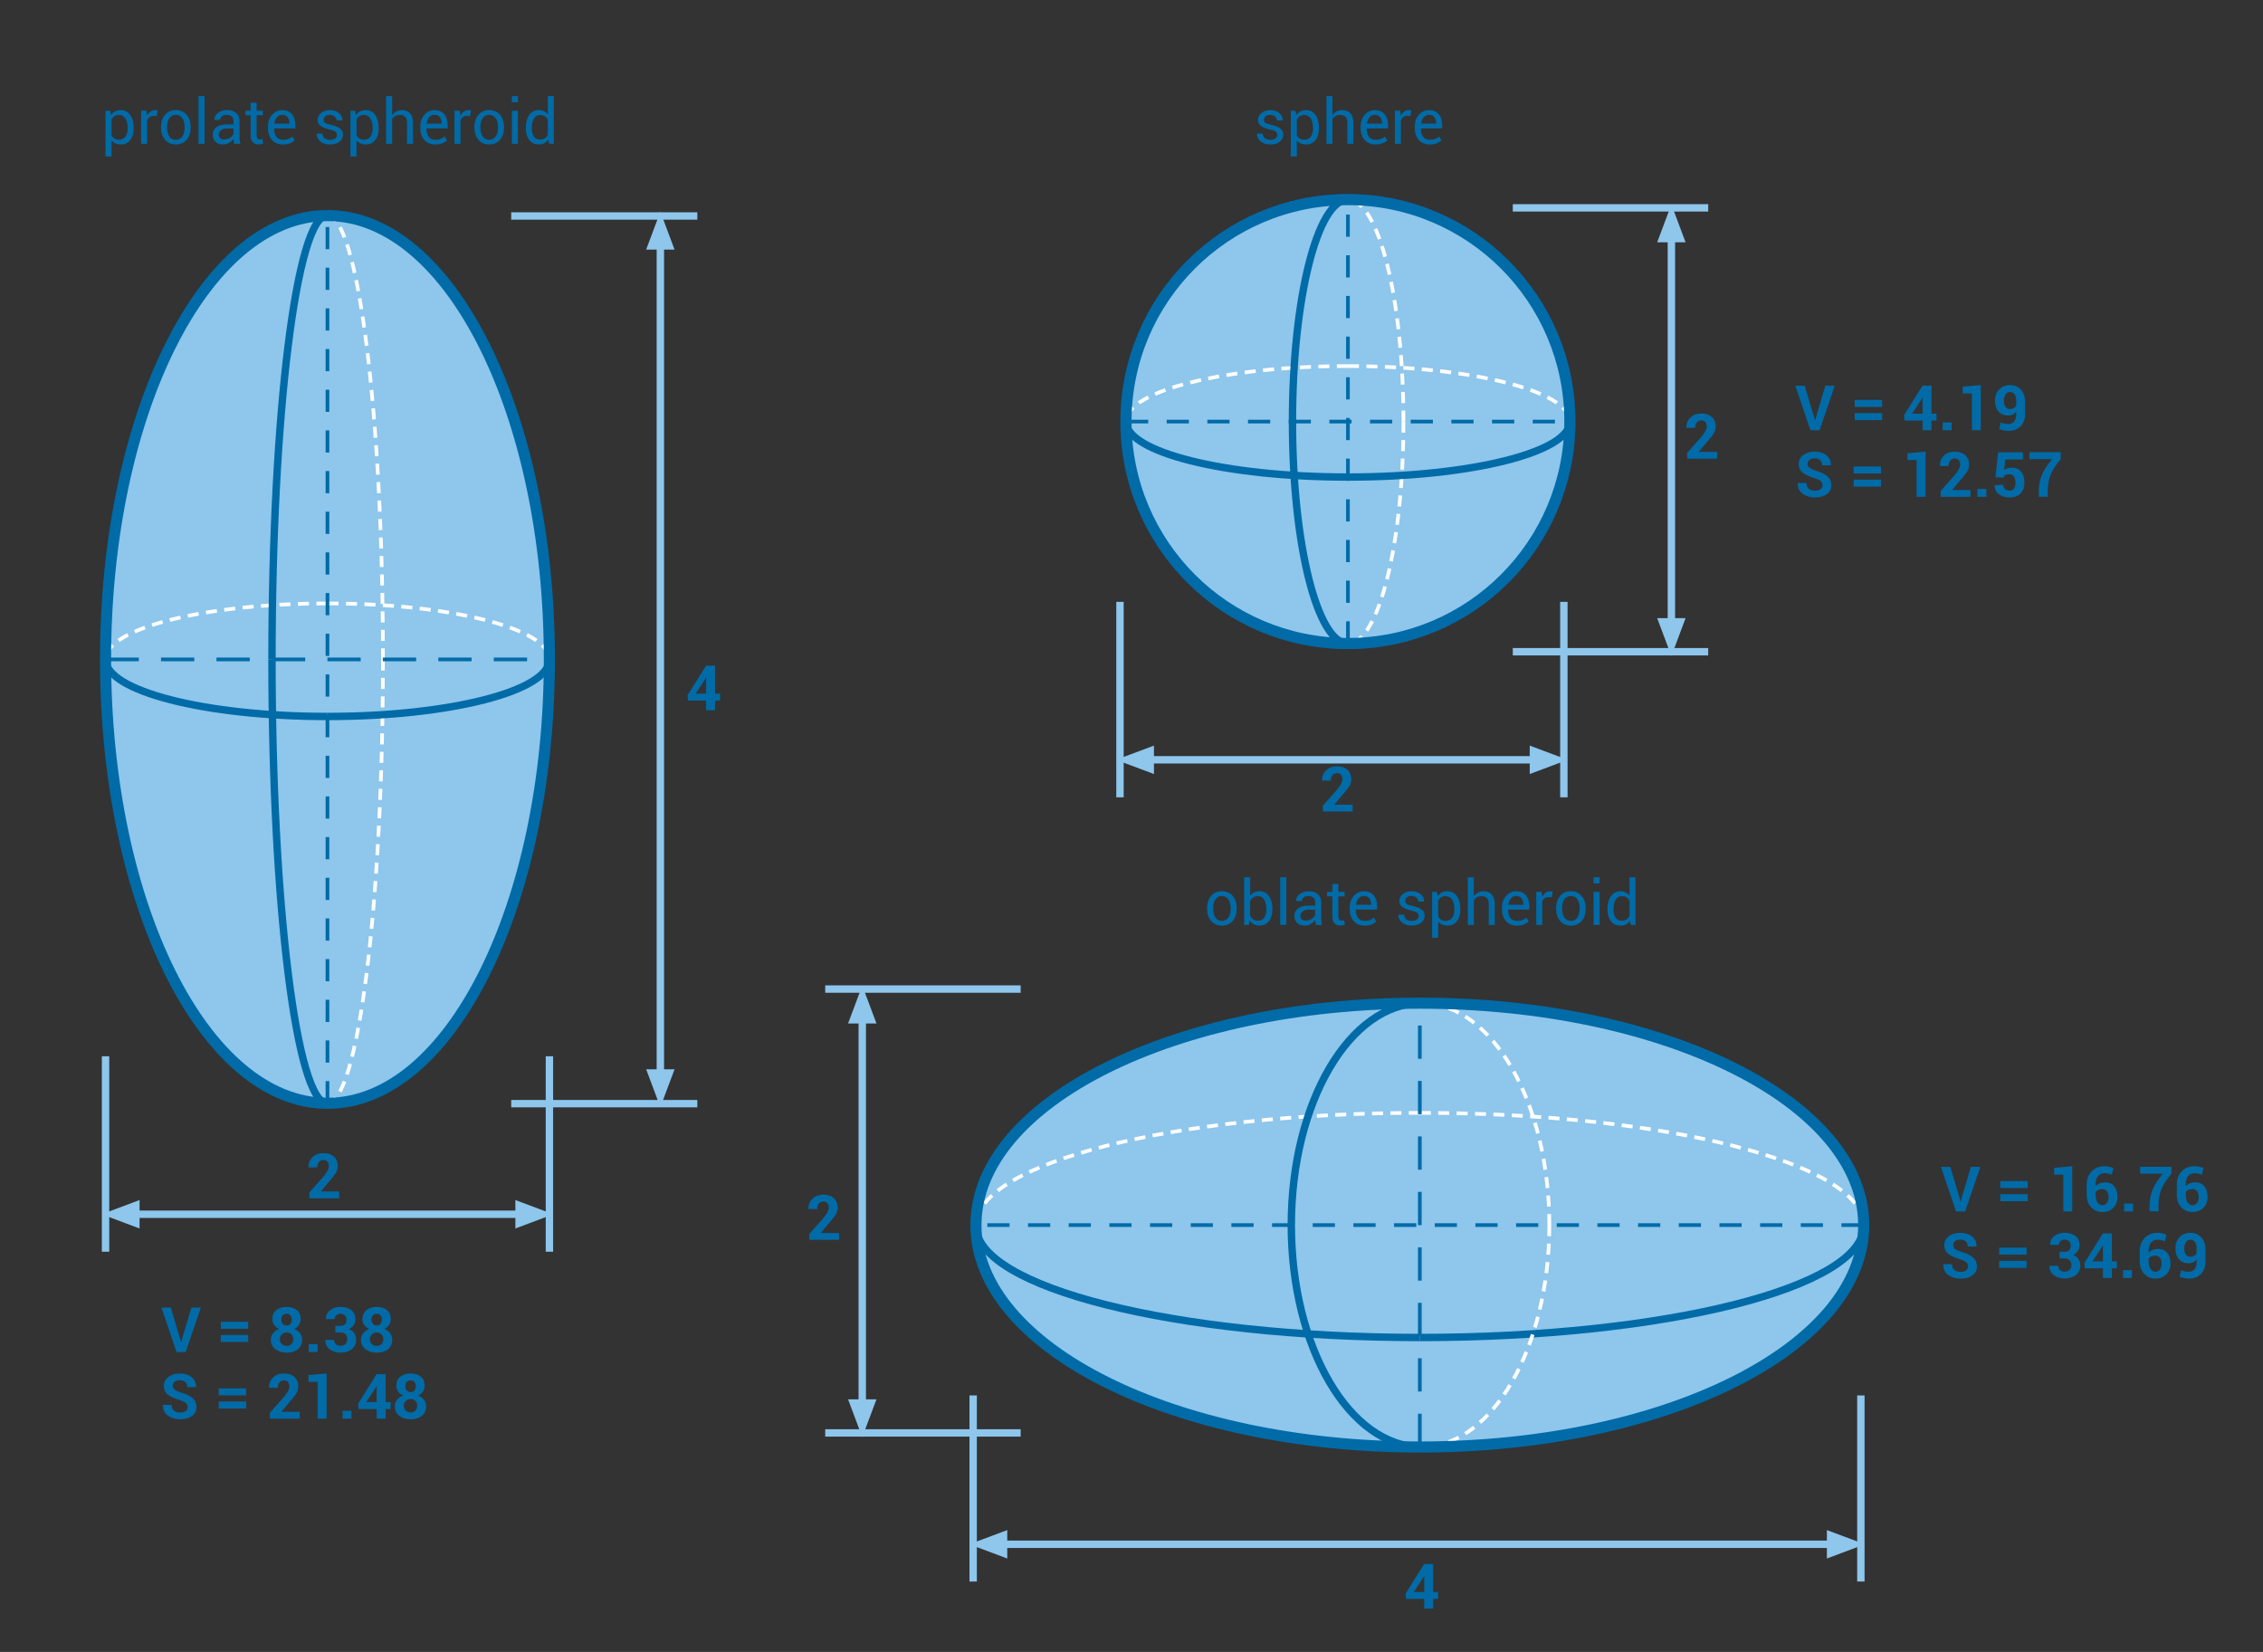 <?xml version="1.0" encoding="UTF-8"?>
<!DOCTYPE svg PUBLIC "-//W3C//DTD SVG 1.1//EN" "http://www.w3.org/Graphics/SVG/1.1/DTD/svg11.dtd">
<svg version="1.1" xmlns="http://www.w3.org/2000/svg" xmlns:xlink="http://www.w3.org/1999/xlink" x="0" y="0" width="108" height="78.836" viewBox="0, 0, 108, 78.836">
  <rect x="0" y="0" width="108" height="78.836" fill="#333333" stroke="none"/>
  <g id="Layer_1">
    <g>
      <path d="M88.941,58.468 C88.941,64.318 79.458,69.059 67.758,69.059 C56.06,69.059 46.575,64.317 46.575,58.468 C46.575,52.619 56.059,47.877 67.758,47.877 C79.458,47.877 88.941,52.618 88.941,58.468" fill="#8EC6EC"/>
      <path d="M67.76,63.831 L67.76,63.831 z M67.76,63.831 C56.061,63.831 46.577,61.442 46.577,58.495" fill-opacity="0" stroke="#006BA7" stroke-width="0.352" stroke-miterlimit="22.926"/>
      <path d="M67.76,63.831 L67.76,63.831 z M67.76,63.831 C79.459,63.831 88.944,61.442 88.944,58.495" fill-opacity="0" stroke="#006BA7" stroke-width="0.352" stroke-miterlimit="22.926"/>
      <path d="M67.76,53.11 L67.76,53.11 z M67.76,53.11 C56.061,53.11 46.577,55.521 46.577,58.495" fill-opacity="0" stroke="#FFFFFF" stroke-width="0.176" stroke-dasharray="0.526,0.352" stroke-miterlimit="22.926"/>
      <path d="M67.76,53.11 L67.76,53.11 z M67.76,53.11 C79.459,53.11 88.944,55.521 88.944,58.495" fill-opacity="0" stroke="#FFFFFF" stroke-width="0.176" stroke-dasharray="0.526,0.352" stroke-miterlimit="22.926"/>
      <path d="M67.76,69.057 L67.76,69.057 z M67.76,69.057 L67.76,47.875" fill-opacity="0" stroke="#006BA7" stroke-width="0.176" stroke-dasharray="1.588,1.059" stroke-miterlimit="22.926"/>
      <path d="M88.941,58.466 L88.941,58.466 z M88.941,58.466 L46.577,58.466" fill-opacity="0" stroke="#006BA7" stroke-width="0.176" stroke-dasharray="1.059,0.882" stroke-miterlimit="22.926"/>
      <path d="M88.809,66.595 L88.809,66.595 z M88.809,66.595 L88.809,75.477" fill-opacity="0" stroke="#8EC6EC" stroke-width="0.352" stroke-miterlimit="22.926"/>
      <path d="M46.444,66.595 L46.444,66.595 z M46.444,66.595 L46.444,75.477" fill-opacity="0" stroke="#8EC6EC" stroke-width="0.352" stroke-miterlimit="22.926"/>
      <path d="M48.71,68.385 L48.71,68.385 z M48.71,68.385 L39.383,68.385" fill-opacity="0" stroke="#8EC6EC" stroke-width="0.353" stroke-miterlimit="22.926"/>
      <path d="M48.71,47.202 L48.71,47.202 z M48.71,47.202 L39.383,47.202" fill-opacity="0" stroke="#8EC6EC" stroke-width="0.353" stroke-miterlimit="22.926"/>
      <path d="M87.363,73.699 L87.363,73.699 z M87.363,73.699 L47.894,73.699" fill-opacity="0" stroke="#8EC6EC" stroke-width="0.353" stroke-miterlimit="22.926"/>
      <path d="M87.363,74.125 L88.494,73.701 L87.363,73.278 z" fill="#737370"/>
      <path d="M87.363,74.124 L88.494,73.699 L87.363,73.276 z" fill="#8EC6EC"/>
      <path d="M87.363,74.124 L88.494,73.699 L87.363,73.276 z" fill-opacity="0" stroke="#8EC6EC" stroke-width="0.353" stroke-miterlimit="22.926"/>
      <path d="M47.894,73.278 L46.764,73.701 L47.894,74.125 z" fill="#737370"/>
      <path d="M47.894,73.276 L46.764,73.699 L47.894,74.124 z" fill="#8EC6EC"/>
      <path d="M47.894,73.276 L46.764,73.699 L47.894,74.124 z" fill-opacity="0" stroke="#8EC6EC" stroke-width="0.353" stroke-miterlimit="22.926"/>
      <path d="M41.151,66.957 L41.151,66.957 z M41.151,66.957 L41.151,48.668" fill="#8EC6EC"/>
      <path d="M41.151,66.957 L41.151,66.957 z M41.151,66.957 L41.151,48.668" fill-opacity="0" stroke="#8EC6EC" stroke-width="0.353" stroke-miterlimit="22.926"/>
      <path d="M40.727,66.958 L41.15,68.088 L41.574,66.958 z" fill="#8EC6EC"/>
      <path d="M40.728,66.957 L41.151,68.086 L41.575,66.957 z" fill="#8EC6EC"/>
      <path d="M40.728,66.957 L41.151,68.086 L41.575,66.957 z" fill-opacity="0" stroke="#8EC6EC" stroke-width="0.353" stroke-miterlimit="22.926"/>
      <path d="M41.574,48.671 L41.15,47.542 L40.727,48.671 z" fill="#737370"/>
      <path d="M41.575,48.668 L41.151,47.538 L40.728,48.668 z" fill="#8EC6EC"/>
      <path d="M41.575,48.668 L41.151,47.538 L40.728,48.668 z" fill-opacity="0" stroke="#8EC6EC" stroke-width="0.353" stroke-miterlimit="22.926"/>
      <path d="M67.471,75.976 L67.971,75.976 L67.971,75.204 L67.961,75.203 L67.917,75.298 L67.471,75.976 z M68.396,75.976 L68.634,75.976 L68.634,76.306 L68.396,76.306 L68.396,76.767 L67.97,76.767 L67.97,76.306 L67.103,76.306 L67.083,76.051 L67.965,74.642 L68.396,74.642 L68.396,75.976 L68.396,75.976 z" fill="#006BA7"/>
      <path d="M40.048,59.17 L38.622,59.17 L38.622,58.891 L39.28,58.147 C39.378,58.031 39.448,57.933 39.489,57.853 C39.531,57.773 39.552,57.699 39.552,57.632 C39.552,57.544 39.53,57.474 39.486,57.422 C39.442,57.37 39.377,57.343 39.289,57.343 C39.196,57.343 39.125,57.376 39.075,57.444 C39.024,57.511 38.999,57.596 38.999,57.7 L38.584,57.7 L38.581,57.691 C38.576,57.502 38.639,57.343 38.768,57.212 C38.897,57.081 39.071,57.016 39.289,57.016 C39.507,57.016 39.676,57.072 39.797,57.183 C39.918,57.295 39.978,57.444 39.978,57.632 C39.978,57.759 39.945,57.876 39.877,57.981 C39.81,58.086 39.692,58.231 39.527,58.418 L39.176,58.838 L39.179,58.845 L40.047,58.845 L40.048,59.17 L40.048,59.17 z" fill="#006BA7"/>
      <path d="M104.634,56.749 C104.559,56.749 104.492,56.762 104.44,56.786 C104.384,56.811 104.342,56.846 104.313,56.889 L104.313,57.003 C104.313,57.167 104.342,57.293 104.403,57.383 C104.463,57.472 104.543,57.517 104.639,57.517 C104.729,57.517 104.798,57.48 104.852,57.405 C104.905,57.331 104.93,57.238 104.93,57.124 C104.93,57.008 104.905,56.916 104.85,56.849 C104.797,56.781 104.725,56.749 104.634,56.749 M104.725,55.656 C104.809,55.656 104.884,55.663 104.954,55.678 C105.025,55.694 105.096,55.715 105.164,55.745 L105.088,56.057 C105.024,56.035 104.963,56.018 104.91,56.007 C104.857,55.996 104.797,55.99 104.726,55.99 C104.603,55.99 104.501,56.037 104.425,56.133 C104.349,56.229 104.31,56.362 104.31,56.532 L104.31,56.6 C104.368,56.544 104.435,56.502 104.513,56.471 C104.59,56.441 104.679,56.425 104.775,56.425 C104.958,56.425 105.099,56.489 105.202,56.618 C105.305,56.747 105.355,56.915 105.355,57.122 C105.355,57.335 105.289,57.509 105.157,57.642 C105.023,57.776 104.851,57.843 104.638,57.843 C104.415,57.843 104.236,57.766 104.095,57.614 C103.955,57.463 103.886,57.255 103.886,56.991 L103.886,56.546 C103.886,56.276 103.964,56.061 104.122,55.899 C104.282,55.737 104.482,55.656 104.725,55.656 z M103.632,56.015 C103.393,56.296 103.229,56.549 103.143,56.774 C103.055,57 103.012,57.258 103.012,57.549 L103.012,57.811 L102.585,57.811 L102.585,57.549 C102.585,57.253 102.639,56.983 102.748,56.739 C102.855,56.495 103.016,56.254 103.223,56.014 L102.137,56.014 L102.137,55.685 L103.632,55.685 L103.632,56.015 z M101.8,57.813 L101.374,57.813 L101.374,57.439 L101.8,57.439 L101.8,57.813 z M100.334,56.749 C100.258,56.749 100.191,56.762 100.139,56.786 C100.084,56.811 100.042,56.846 100.012,56.889 L100.012,57.003 C100.012,57.167 100.042,57.293 100.102,57.383 C100.163,57.472 100.242,57.517 100.339,57.517 C100.428,57.517 100.498,57.48 100.551,57.405 C100.604,57.331 100.63,57.238 100.63,57.124 C100.63,57.008 100.604,56.916 100.55,56.849 C100.497,56.781 100.425,56.749 100.334,56.749 z M100.425,55.656 C100.508,55.656 100.584,55.663 100.654,55.678 C100.724,55.694 100.795,55.715 100.863,55.745 L100.788,56.057 C100.723,56.035 100.663,56.018 100.609,56.007 C100.556,55.996 100.497,55.99 100.426,55.99 C100.302,55.99 100.201,56.037 100.125,56.133 C100.048,56.229 100.011,56.362 100.011,56.532 L100.011,56.6 C100.068,56.544 100.134,56.502 100.213,56.471 C100.29,56.441 100.378,56.425 100.476,56.425 C100.658,56.425 100.799,56.489 100.902,56.618 C101.005,56.747 101.054,56.915 101.054,57.122 C101.054,57.335 100.988,57.509 100.857,57.642 C100.724,57.776 100.55,57.843 100.337,57.843 C100.115,57.843 99.935,57.766 99.795,57.614 C99.655,57.463 99.585,57.255 99.585,56.991 L99.585,56.546 C99.585,56.276 99.664,56.061 99.822,55.899 C99.982,55.737 100.184,55.656 100.425,55.656 z M98.896,57.813 L98.47,57.813 L98.47,56.059 L98.032,56.059 L98.032,55.733 L98.896,55.657 L98.896,57.813 z M96.771,57.327 L95.462,57.327 L95.462,56.993 L96.771,56.993 L96.771,57.327 z M96.771,56.698 L95.462,56.698 L95.462,56.364 L96.771,56.364 L96.771,56.698 z M93.539,57.235 L93.564,57.352 L93.573,57.352 L93.597,57.24 L94.06,55.687 L94.509,55.687 L93.786,57.812 L93.35,57.812 L92.628,55.687 L93.077,55.687 L93.539,57.235 z" fill="#006BA7"/>
      <path d="M104.521,59.978 C104.589,59.978 104.652,59.964 104.704,59.936 C104.757,59.907 104.799,59.87 104.83,59.822 L104.83,59.574 C104.83,59.441 104.803,59.339 104.748,59.268 C104.693,59.198 104.621,59.163 104.529,59.163 C104.443,59.163 104.374,59.203 104.322,59.282 C104.269,59.361 104.243,59.459 104.243,59.574 C104.243,59.696 104.267,59.794 104.314,59.867 C104.361,59.941 104.432,59.978 104.521,59.978 M104.471,60.693 C104.576,60.693 104.662,60.654 104.731,60.574 C104.797,60.495 104.832,60.384 104.832,60.242 L104.832,60.105 C104.784,60.167 104.728,60.212 104.662,60.244 C104.599,60.275 104.526,60.291 104.453,60.291 C104.255,60.291 104.099,60.227 103.987,60.098 C103.875,59.969 103.819,59.795 103.819,59.574 C103.819,59.361 103.884,59.184 104.018,59.044 C104.151,58.903 104.321,58.834 104.53,58.834 C104.744,58.834 104.919,58.905 105.053,59.049 C105.187,59.193 105.255,59.393 105.255,59.648 L105.255,60.22 C105.255,60.465 105.182,60.66 105.034,60.804 C104.886,60.948 104.699,61.02 104.471,61.02 C104.397,61.02 104.321,61.011 104.242,60.996 C104.164,60.98 104.091,60.958 104.021,60.928 L104.091,60.62 C104.154,60.645 104.212,60.663 104.271,60.675 C104.331,60.687 104.396,60.693 104.471,60.693 z M102.865,59.925 C102.788,59.925 102.722,59.938 102.669,59.962 C102.615,59.987 102.573,60.022 102.543,60.065 L102.543,60.179 C102.543,60.343 102.573,60.469 102.633,60.559 C102.694,60.648 102.772,60.693 102.87,60.693 C102.959,60.693 103.029,60.656 103.082,60.582 C103.134,60.508 103.16,60.414 103.16,60.301 C103.16,60.185 103.134,60.093 103.08,60.026 C103.027,59.958 102.956,59.925 102.865,59.925 z M102.956,58.834 C103.039,58.834 103.115,58.841 103.185,58.856 C103.255,58.871 103.326,58.893 103.394,58.922 L103.318,59.235 C103.253,59.213 103.193,59.195 103.14,59.184 C103.087,59.173 103.027,59.167 102.957,59.167 C102.832,59.167 102.731,59.214 102.655,59.31 C102.579,59.405 102.541,59.539 102.541,59.708 L102.541,59.776 C102.599,59.721 102.665,59.678 102.743,59.647 C102.821,59.616 102.909,59.601 103.005,59.601 C103.189,59.601 103.329,59.665 103.433,59.795 C103.535,59.924 103.585,60.092 103.585,60.299 C103.585,60.512 103.519,60.686 103.386,60.819 C103.254,60.953 103.081,61.02 102.868,61.02 C102.645,61.02 102.466,60.944 102.326,60.792 C102.184,60.641 102.116,60.433 102.116,60.169 L102.116,59.724 C102.116,59.454 102.194,59.239 102.352,59.077 C102.514,58.915 102.714,58.834 102.956,58.834 z M101.746,60.989 L101.32,60.989 L101.32,60.615 L101.746,60.615 L101.746,60.989 z M99.863,60.198 L100.361,60.198 L100.361,59.426 L100.353,59.425 L100.308,59.521 L99.863,60.198 z M100.789,60.198 L101.027,60.198 L101.027,60.528 L100.789,60.528 L100.789,60.989 L100.361,60.989 L100.361,60.528 L99.497,60.528 L99.476,60.273 L100.357,58.864 L100.789,58.864 L100.789,60.198 z M98.523,59.74 C98.626,59.74 98.701,59.714 98.75,59.661 C98.8,59.609 98.824,59.535 98.824,59.439 C98.824,59.359 98.798,59.293 98.747,59.24 C98.695,59.188 98.623,59.161 98.529,59.161 C98.453,59.161 98.386,59.185 98.334,59.233 C98.281,59.28 98.255,59.341 98.255,59.415 L97.843,59.415 L97.84,59.406 C97.835,59.239 97.899,59.102 98.033,58.994 C98.167,58.886 98.333,58.832 98.529,58.832 C98.75,58.832 98.925,58.883 99.054,58.987 C99.183,59.091 99.247,59.239 99.247,59.433 C99.247,59.53 99.22,59.619 99.163,59.701 C99.106,59.783 99.03,59.847 98.934,59.893 C99.043,59.935 99.129,59.998 99.19,60.083 C99.251,60.168 99.281,60.271 99.281,60.392 C99.281,60.586 99.211,60.739 99.069,60.85 C98.928,60.962 98.749,61.017 98.528,61.017 C98.336,61.017 98.167,60.964 98.02,60.859 C97.875,60.754 97.805,60.606 97.811,60.416 L97.813,60.408 L98.229,60.408 C98.229,60.488 98.255,60.554 98.313,60.609 C98.368,60.663 98.44,60.69 98.528,60.69 C98.627,60.69 98.706,60.662 98.766,60.604 C98.827,60.547 98.856,60.475 98.856,60.387 C98.856,60.275 98.829,60.192 98.77,60.138 C98.714,60.084 98.631,60.057 98.522,60.057 L98.29,60.057 L98.29,59.738 L98.523,59.738 L98.523,59.74 z M96.718,60.505 L95.409,60.505 L95.409,60.171 L96.718,60.171 L96.718,60.505 z M96.718,59.876 L95.409,59.876 L95.409,59.542 L96.718,59.542 L96.718,59.876 z M93.922,60.435 C93.922,60.353 93.895,60.288 93.837,60.238 C93.779,60.189 93.682,60.142 93.537,60.098 C93.292,60.024 93.105,59.937 92.978,59.837 C92.851,59.736 92.788,59.6 92.788,59.426 C92.788,59.252 92.859,59.11 93.003,59 C93.147,58.89 93.328,58.835 93.55,58.835 C93.786,58.835 93.975,58.894 94.119,59.013 C94.262,59.132 94.332,59.287 94.327,59.48 L94.324,59.488 L93.911,59.488 C93.911,59.382 93.878,59.301 93.814,59.244 C93.75,59.187 93.66,59.159 93.543,59.159 C93.439,59.159 93.355,59.184 93.3,59.235 C93.242,59.285 93.213,59.35 93.213,59.429 C93.213,59.501 93.245,59.56 93.307,59.606 C93.37,59.652 93.477,59.701 93.629,59.753 C93.863,59.819 94.041,59.905 94.164,60.012 C94.286,60.119 94.348,60.259 94.348,60.433 C94.348,60.615 94.278,60.758 94.135,60.864 C93.992,60.969 93.805,61.022 93.572,61.022 C93.343,61.022 93.146,60.965 92.982,60.851 C92.818,60.737 92.738,60.567 92.744,60.341 L92.747,60.332 L93.16,60.332 C93.16,60.458 93.197,60.55 93.271,60.609 C93.345,60.668 93.445,60.698 93.572,60.698 C93.685,60.698 93.771,60.674 93.833,60.627 C93.893,60.578 93.922,60.514 93.922,60.435 z" fill="#006BA7"/>
      <path d="M77.004,43.413 C77.004,43.572 77.037,43.701 77.104,43.796 C77.167,43.892 77.27,43.94 77.407,43.94 C77.493,43.94 77.565,43.92 77.624,43.881 C77.683,43.842 77.729,43.788 77.767,43.717 L77.767,42.98 C77.73,42.915 77.683,42.863 77.623,42.825 C77.563,42.786 77.493,42.767 77.41,42.767 C77.27,42.767 77.17,42.824 77.104,42.938 C77.039,43.052 77.004,43.199 77.004,43.382 L77.004,43.413 z M76.716,43.383 C76.716,43.129 76.772,42.924 76.879,42.768 C76.988,42.612 77.141,42.534 77.335,42.534 C77.428,42.534 77.51,42.552 77.581,42.585 C77.652,42.619 77.714,42.669 77.766,42.734 L77.766,41.866 L78.053,41.866 L78.053,44.143 L77.831,44.143 L77.788,43.943 C77.736,44.019 77.673,44.076 77.598,44.115 C77.522,44.154 77.434,44.174 77.332,44.174 C77.141,44.174 76.988,44.104 76.88,43.965 C76.772,43.825 76.716,43.641 76.716,43.414 L76.716,43.383 z M76.34,42.16 L76.052,42.16 L76.052,41.867 L76.34,41.867 L76.34,42.16 z M76.34,44.143 L76.052,44.143 L76.052,42.563 L76.34,42.563 L76.34,44.143 z M74.55,43.371 C74.55,43.538 74.585,43.676 74.656,43.785 C74.726,43.894 74.831,43.949 74.97,43.949 C75.107,43.949 75.21,43.895 75.283,43.785 C75.353,43.676 75.388,43.538 75.388,43.371 L75.388,43.339 C75.388,43.174 75.353,43.036 75.282,42.926 C75.211,42.816 75.105,42.761 74.968,42.761 C74.831,42.761 74.727,42.816 74.656,42.926 C74.585,43.036 74.55,43.174 74.55,43.339 L74.55,43.371 z M74.264,43.339 C74.264,43.106 74.327,42.913 74.452,42.761 C74.578,42.609 74.751,42.534 74.968,42.534 C75.188,42.534 75.36,42.61 75.487,42.761 C75.614,42.912 75.677,43.104 75.677,43.339 L75.677,43.371 C75.677,43.606 75.614,43.799 75.489,43.949 C75.362,44.099 75.19,44.174 74.971,44.174 C74.753,44.174 74.58,44.099 74.453,43.948 C74.326,43.797 74.264,43.605 74.264,43.371 L74.264,43.339 z M74.061,42.818 L73.914,42.809 C73.839,42.809 73.774,42.827 73.724,42.864 C73.67,42.9 73.63,42.95 73.603,43.015 L73.603,44.143 L73.316,44.143 L73.316,42.563 L73.572,42.563 L73.599,42.794 C73.644,42.712 73.701,42.648 73.765,42.603 C73.83,42.558 73.906,42.534 73.993,42.534 C74.014,42.534 74.035,42.536 74.055,42.539 C74.075,42.543 74.091,42.546 74.104,42.55 L74.061,42.818 z M72.355,42.761 C72.254,42.761 72.171,42.8 72.105,42.877 C72.041,42.955 72.001,43.053 71.986,43.174 L71.988,43.181 L72.702,43.181 L72.702,43.157 C72.702,43.043 72.674,42.948 72.617,42.873 C72.561,42.799 72.475,42.761 72.355,42.761 z M72.4,44.174 C72.172,44.174 71.997,44.101 71.871,43.956 C71.744,43.81 71.68,43.62 71.68,43.384 L71.68,43.32 C71.68,43.093 71.746,42.905 71.876,42.757 C72.008,42.609 72.167,42.534 72.355,42.534 C72.566,42.534 72.724,42.6 72.831,42.732 C72.935,42.863 72.988,43.038 72.988,43.256 L72.988,43.407 L71.978,43.407 L71.974,43.414 C71.974,43.572 72.008,43.702 72.078,43.8 C72.147,43.898 72.255,43.948 72.399,43.948 C72.497,43.948 72.582,43.934 72.655,43.907 C72.727,43.879 72.792,43.841 72.844,43.792 L72.955,43.979 C72.898,44.033 72.824,44.08 72.73,44.117 C72.645,44.155 72.531,44.174 72.4,44.174 z M70.336,42.776 C70.391,42.7 70.457,42.641 70.536,42.599 C70.615,42.557 70.703,42.535 70.8,42.535 C70.969,42.535 71.1,42.586 71.194,42.687 C71.289,42.788 71.336,42.944 71.336,43.154 L71.336,44.144 L71.049,44.144 L71.049,43.151 C71.049,43.021 71.021,42.924 70.965,42.862 C70.908,42.8 70.825,42.769 70.714,42.769 C70.629,42.769 70.556,42.786 70.491,42.819 C70.428,42.853 70.377,42.9 70.338,42.961 L70.338,44.145 L70.05,44.145 L70.05,41.868 L70.338,41.868 L70.336,42.776 L70.336,42.776 z M69.407,43.383 C69.407,43.204 69.372,43.057 69.302,42.941 C69.233,42.826 69.127,42.768 68.99,42.768 C68.907,42.768 68.836,42.787 68.777,42.824 C68.718,42.861 68.673,42.912 68.636,42.978 L68.636,43.741 C68.671,43.806 68.718,43.857 68.777,43.894 C68.836,43.931 68.908,43.949 68.993,43.949 C69.129,43.949 69.232,43.899 69.303,43.8 C69.374,43.701 69.407,43.571 69.407,43.414 L69.407,43.383 z M69.695,43.413 C69.695,43.641 69.64,43.825 69.531,43.964 C69.422,44.103 69.271,44.173 69.081,44.173 C68.982,44.173 68.896,44.157 68.824,44.124 C68.751,44.092 68.687,44.043 68.636,43.978 L68.636,44.75 L68.347,44.75 L68.347,42.563 L68.568,42.563 L68.613,42.768 C68.666,42.692 68.73,42.634 68.806,42.595 C68.882,42.555 68.972,42.534 69.076,42.534 C69.271,42.534 69.424,42.612 69.532,42.767 C69.64,42.922 69.695,43.127 69.695,43.382 L69.695,43.413 z M67.704,43.718 C67.704,43.655 67.68,43.603 67.632,43.563 C67.583,43.523 67.492,43.488 67.358,43.458 C67.172,43.418 67.03,43.362 66.93,43.29 C66.829,43.218 66.78,43.122 66.78,43.001 C66.78,42.873 66.836,42.762 66.944,42.671 C67.055,42.579 67.196,42.533 67.371,42.533 C67.55,42.533 67.694,42.582 67.808,42.679 C67.918,42.777 67.972,42.89 67.966,43.019 L67.962,43.028 L67.689,43.028 C67.689,42.96 67.66,42.898 67.599,42.842 C67.538,42.786 67.463,42.759 67.371,42.759 C67.27,42.759 67.194,42.781 67.143,42.827 C67.093,42.873 67.069,42.927 67.069,42.991 C67.069,43.053 67.09,43.102 67.132,43.136 C67.176,43.17 67.266,43.201 67.401,43.23 C67.594,43.271 67.742,43.329 67.841,43.404 C67.942,43.479 67.991,43.576 67.991,43.697 C67.991,43.837 67.933,43.951 67.82,44.04 C67.708,44.129 67.558,44.173 67.376,44.173 C67.175,44.173 67.018,44.122 66.9,44.02 C66.785,43.918 66.73,43.799 66.734,43.662 L66.738,43.654 L67.013,43.654 C67.017,43.756 67.054,43.831 67.125,43.878 C67.196,43.925 67.278,43.949 67.374,43.949 C67.478,43.949 67.558,43.928 67.614,43.884 C67.675,43.841 67.704,43.785 67.704,43.718 z M65.086,42.761 C64.984,42.761 64.902,42.8 64.837,42.877 C64.772,42.955 64.733,43.053 64.717,43.174 L64.721,43.181 L65.432,43.181 L65.432,43.157 C65.432,43.043 65.405,42.948 65.348,42.873 C65.291,42.799 65.204,42.761 65.086,42.761 z M65.132,44.174 C64.904,44.174 64.729,44.101 64.602,43.956 C64.475,43.81 64.412,43.62 64.412,43.384 L64.412,43.32 C64.412,43.093 64.477,42.905 64.608,42.757 C64.739,42.609 64.899,42.534 65.087,42.534 C65.298,42.534 65.457,42.6 65.564,42.732 C65.668,42.863 65.722,43.038 65.722,43.256 L65.722,43.407 L64.71,43.407 L64.705,43.414 C64.705,43.572 64.74,43.702 64.81,43.8 C64.879,43.898 64.986,43.948 65.13,43.948 C65.228,43.948 65.314,43.934 65.386,43.907 C65.459,43.879 65.523,43.841 65.575,43.792 L65.686,43.979 C65.629,44.033 65.555,44.08 65.462,44.117 C65.371,44.154 65.262,44.174 65.132,44.174 z M63.871,42.183 L63.871,42.564 L64.17,42.564 L64.17,42.777 L63.871,42.777 L63.871,43.736 C63.871,43.81 63.887,43.862 63.917,43.892 C63.947,43.922 63.988,43.937 64.039,43.937 C64.055,43.937 64.073,43.935 64.094,43.931 C64.115,43.927 64.131,43.922 64.145,43.917 L64.186,44.114 C64.165,44.132 64.131,44.146 64.09,44.157 C64.048,44.168 64.006,44.174 63.966,44.174 C63.85,44.174 63.756,44.139 63.688,44.068 C63.62,43.998 63.584,43.887 63.584,43.736 L63.584,42.777 L63.333,42.777 L63.333,42.564 L63.584,42.564 L63.584,42.183 L63.871,42.183 z M62.32,43.933 C62.424,43.933 62.517,43.906 62.601,43.853 C62.685,43.8 62.74,43.738 62.765,43.669 L62.765,43.412 L62.441,43.412 C62.327,43.412 62.234,43.441 62.165,43.5 C62.096,43.558 62.061,43.627 62.061,43.706 C62.061,43.776 62.082,43.831 62.126,43.873 C62.17,43.912 62.234,43.933 62.32,43.933 z M62.797,44.143 C62.788,44.095 62.779,44.054 62.776,44.017 C62.77,43.98 62.768,43.944 62.766,43.906 C62.712,43.982 62.643,44.046 62.557,44.097 C62.471,44.148 62.377,44.174 62.278,44.174 C62.114,44.174 61.989,44.132 61.903,44.048 C61.817,43.964 61.774,43.848 61.774,43.7 C61.774,43.55 61.836,43.431 61.958,43.346 C62.08,43.261 62.246,43.219 62.455,43.219 L62.768,43.219 L62.768,43.063 C62.768,42.971 62.739,42.897 62.682,42.843 C62.625,42.789 62.546,42.762 62.444,42.762 C62.35,42.762 62.274,42.785 62.216,42.832 C62.159,42.879 62.13,42.935 62.13,43 L61.858,43.003 L61.856,42.994 C61.848,42.879 61.903,42.774 62.016,42.679 C62.13,42.583 62.278,42.535 62.459,42.535 C62.639,42.535 62.781,42.581 62.891,42.672 C63.001,42.763 63.055,42.894 63.055,43.066 L63.055,43.826 C63.055,43.883 63.057,43.937 63.063,43.989 C63.069,44.042 63.081,44.093 63.096,44.144 L62.797,44.143 L62.797,44.143 z M61.385,44.143 L61.098,44.143 L61.098,41.866 L61.385,41.866 L61.385,44.143 z M60.436,43.383 C60.436,43.202 60.403,43.054 60.335,42.939 C60.27,42.825 60.168,42.768 60.031,42.768 C59.941,42.768 59.868,42.789 59.806,42.833 C59.744,42.876 59.697,42.934 59.66,43.007 L59.66,43.692 C59.697,43.77 59.745,43.831 59.806,43.875 C59.867,43.919 59.941,43.941 60.034,43.941 C60.17,43.941 60.269,43.893 60.337,43.796 C60.402,43.699 60.436,43.572 60.436,43.413 L60.436,43.383 z M60.723,43.413 C60.723,43.641 60.668,43.825 60.559,43.964 C60.451,44.103 60.299,44.173 60.108,44.173 C60.004,44.173 59.913,44.152 59.835,44.111 C59.758,44.069 59.694,44.008 59.644,43.927 L59.597,44.142 L59.376,44.142 L59.376,41.865 L59.664,41.865 L59.664,42.749 C59.714,42.679 59.774,42.625 59.849,42.588 C59.922,42.551 60.008,42.532 60.107,42.532 C60.301,42.532 60.454,42.61 60.562,42.766 C60.671,42.922 60.726,43.126 60.726,43.381 L60.726,43.413 L60.723,43.413 z M57.896,43.371 C57.896,43.538 57.931,43.676 58.001,43.785 C58.071,43.894 58.176,43.949 58.315,43.949 C58.452,43.949 58.555,43.895 58.627,43.785 C58.698,43.676 58.733,43.538 58.733,43.371 L58.733,43.339 C58.733,43.174 58.698,43.036 58.627,42.926 C58.556,42.816 58.45,42.761 58.312,42.761 C58.175,42.761 58.073,42.816 58.001,42.926 C57.931,43.036 57.896,43.174 57.896,43.339 L57.896,43.371 z M57.607,43.339 C57.607,43.106 57.67,42.913 57.796,42.761 C57.922,42.61 58.095,42.534 58.312,42.534 C58.532,42.534 58.705,42.61 58.832,42.761 C58.959,42.912 59.021,43.104 59.021,43.339 L59.021,43.371 C59.021,43.606 58.958,43.799 58.833,43.949 C58.706,44.099 58.534,44.174 58.316,44.174 C58.097,44.174 57.924,44.099 57.797,43.948 C57.67,43.797 57.607,43.605 57.607,43.371 L57.607,43.339 z" fill="#006BA7"/>
      <path d="M61.627,58.466 L61.627,58.466 z M61.627,58.466 C61.627,64.315 64.409,69.057 67.841,69.057" fill-opacity="0" stroke="#006BA7" stroke-width="0.354" stroke-miterlimit="22.926"/>
      <path d="M61.627,58.466 L61.627,58.466 z M61.627,58.466 C61.627,52.616 64.409,47.874 67.841,47.874" fill-opacity="0" stroke="#006BA7" stroke-width="0.354" stroke-miterlimit="22.926"/>
      <path d="M73.941,58.466 L73.941,58.466 z M73.941,58.466 L73.941,58.466 z M73.941,58.466 C73.941,52.616 71.21,47.875 67.839,47.875 M73.941,58.466 C73.941,64.315 71.21,69.057 67.839,69.057" fill-opacity="0" stroke="#FFFFFF" stroke-width="0.177" stroke-dasharray="0.53,0.354" stroke-miterlimit="22.926"/>
      <path d="M88.944,58.466 C88.944,64.315 79.46,69.057 67.76,69.057 C56.06,69.057 46.576,64.315 46.576,58.466 C46.576,52.617 56.06,47.875 67.76,47.875 C79.46,47.875 88.944,52.617 88.944,58.466 z" fill-opacity="0" stroke="#006BA7" stroke-width="0.53" stroke-miterlimit="22.926"/>
      <path d="M95.913,19.521 C95.982,19.521 96.043,19.507 96.096,19.479 C96.149,19.45 96.192,19.413 96.223,19.365 L96.223,19.117 C96.223,18.984 96.196,18.882 96.141,18.811 C96.085,18.74 96.012,18.706 95.921,18.706 C95.835,18.706 95.766,18.746 95.714,18.825 C95.66,18.904 95.635,19.002 95.635,19.117 C95.635,19.239 95.658,19.337 95.706,19.41 C95.754,19.482 95.822,19.521 95.913,19.521 M95.861,20.236 C95.966,20.236 96.051,20.196 96.12,20.117 C96.187,20.038 96.223,19.927 96.223,19.785 L96.223,19.648 C96.174,19.709 96.119,19.755 96.052,19.786 C95.989,19.817 95.917,19.833 95.842,19.833 C95.645,19.833 95.488,19.769 95.377,19.641 C95.266,19.512 95.208,19.338 95.208,19.117 C95.208,18.904 95.275,18.727 95.408,18.587 C95.541,18.447 95.712,18.377 95.919,18.377 C96.133,18.377 96.309,18.449 96.443,18.593 C96.577,18.737 96.646,18.936 96.646,19.192 L96.646,19.764 C96.646,20.009 96.572,20.204 96.423,20.348 C96.274,20.492 96.088,20.564 95.86,20.564 C95.786,20.564 95.71,20.556 95.631,20.54 C95.554,20.524 95.48,20.502 95.409,20.472 L95.481,20.164 C95.542,20.189 95.602,20.207 95.661,20.219 C95.723,20.23 95.788,20.236 95.861,20.236 z M94.532,20.532 L94.107,20.532 L94.107,18.778 L93.669,18.778 L93.669,18.452 L94.532,18.376 L94.532,20.532 z M93.137,20.532 L92.711,20.532 L92.711,20.159 L93.137,20.159 L93.137,20.532 z M91.254,19.741 L91.753,19.741 L91.753,18.968 L91.745,18.967 L91.701,19.062 L91.254,19.741 z M92.18,19.741 L92.419,19.741 L92.419,20.071 L92.18,20.071 L92.18,20.532 L91.753,20.532 L91.753,20.071 L90.889,20.071 L90.868,19.816 L91.75,18.407 L92.181,18.407 L92.181,19.741 z M89.823,20.048 L88.515,20.048 L88.515,19.714 L89.823,19.714 L89.823,20.048 z M89.823,19.419 L88.515,19.419 L88.515,19.085 L89.823,19.085 L89.823,19.419 z M86.591,19.957 L86.617,20.074 L86.626,20.074 L86.65,19.962 L87.113,18.409 L87.562,18.409 L86.839,20.534 L86.401,20.534 L85.68,18.409 L86.128,18.409 L86.591,19.957 z" fill="#006BA7"/>
      <path d="M98.346,21.913 C98.106,22.194 97.942,22.447 97.856,22.672 C97.77,22.898 97.725,23.155 97.725,23.446 L97.725,23.709 L97.299,23.709 L97.299,23.446 C97.299,23.15 97.354,22.88 97.461,22.636 C97.57,22.392 97.729,22.151 97.936,21.912 L96.852,21.912 L96.852,21.583 L98.346,21.583 L98.346,21.913 z M95.234,22.773 L95.357,21.585 L96.542,21.585 L96.542,21.927 L95.706,21.927 L95.646,22.423 C95.687,22.394 95.738,22.37 95.796,22.351 C95.857,22.332 95.922,22.322 95.993,22.32 C96.19,22.317 96.345,22.378 96.452,22.503 C96.559,22.628 96.615,22.804 96.615,23.029 C96.615,23.237 96.555,23.408 96.438,23.541 C96.319,23.674 96.139,23.741 95.897,23.741 C95.703,23.741 95.535,23.689 95.395,23.586 C95.255,23.482 95.188,23.34 95.194,23.159 L95.197,23.152 L95.606,23.133 C95.606,23.222 95.633,23.291 95.688,23.341 C95.742,23.39 95.811,23.415 95.897,23.415 C95.999,23.415 96.073,23.382 96.119,23.316 C96.166,23.25 96.188,23.155 96.188,23.033 C96.188,22.911 96.163,22.813 96.113,22.741 C96.061,22.669 95.987,22.632 95.887,22.632 C95.805,22.632 95.742,22.647 95.699,22.677 C95.656,22.707 95.625,22.748 95.606,22.8 L95.234,22.773 z M94.798,23.71 L94.372,23.71 L94.372,23.336 L94.798,23.336 L94.798,23.71 z M94.044,23.71 L92.618,23.71 L92.618,23.431 L93.275,22.686 C93.374,22.57 93.443,22.473 93.484,22.392 C93.525,22.312 93.547,22.238 93.547,22.171 C93.547,22.084 93.525,22.014 93.482,21.961 C93.437,21.908 93.373,21.882 93.286,21.882 C93.193,21.882 93.122,21.916 93.07,21.983 C93.019,22.05 92.995,22.136 92.995,22.239 L92.58,22.239 L92.577,22.229 C92.572,22.041 92.634,21.881 92.764,21.75 C92.895,21.619 93.067,21.554 93.285,21.554 C93.503,21.554 93.672,21.61 93.793,21.721 C93.913,21.833 93.975,21.982 93.975,22.17 C93.975,22.297 93.942,22.414 93.872,22.519 C93.805,22.624 93.687,22.77 93.521,22.957 L93.17,23.378 L93.174,23.385 L94.042,23.385 L94.044,23.71 L94.044,23.71 z M91.895,23.71 L91.469,23.71 L91.469,21.956 L91.03,21.956 L91.03,21.63 L91.893,21.554 L91.893,23.71 L91.895,23.71 z M89.77,23.225 L88.462,23.225 L88.462,22.891 L89.77,22.891 L89.77,23.225 z M89.77,22.596 L88.462,22.596 L88.462,22.262 L89.77,22.262 L89.77,22.596 z M86.975,23.155 C86.975,23.073 86.948,23.008 86.891,22.958 C86.833,22.909 86.733,22.862 86.59,22.818 C86.346,22.744 86.158,22.657 86.031,22.557 C85.904,22.456 85.841,22.32 85.841,22.146 C85.841,21.972 85.912,21.83 86.057,21.719 C86.2,21.609 86.381,21.553 86.604,21.553 C86.838,21.553 87.028,21.612 87.171,21.731 C87.315,21.85 87.384,22.006 87.379,22.198 L87.376,22.207 L86.963,22.207 C86.963,22.101 86.932,22.019 86.866,21.962 C86.803,21.905 86.713,21.877 86.595,21.877 C86.491,21.877 86.408,21.902 86.351,21.953 C86.294,22.004 86.265,22.068 86.265,22.147 C86.265,22.219 86.296,22.278 86.359,22.324 C86.422,22.37 86.529,22.419 86.681,22.471 C86.914,22.536 87.092,22.623 87.215,22.73 C87.338,22.837 87.4,22.977 87.4,23.151 C87.4,23.333 87.33,23.476 87.187,23.582 C87.044,23.687 86.857,23.74 86.624,23.74 C86.395,23.74 86.199,23.683 86.035,23.569 C85.872,23.455 85.792,23.285 85.797,23.06 L85.8,23.051 L86.213,23.051 C86.213,23.176 86.25,23.269 86.324,23.328 C86.396,23.388 86.498,23.417 86.624,23.417 C86.738,23.417 86.825,23.393 86.885,23.346 C86.943,23.299 86.975,23.235 86.975,23.155 z" fill="#006BA7"/>
      <path d="M74.921,20.119 C74.921,25.969 70.179,30.711 64.329,30.711 C58.479,30.711 53.737,25.969 53.737,20.119 C53.737,14.269 58.479,9.527 64.329,9.527 C70.179,9.527 74.921,14.269 74.921,20.119 z" fill-opacity="0" stroke="#294270" stroke-width="0.53" stroke-miterlimit="22.926"/>
      <path d="M64.329,30.713 C58.478,30.713 53.737,25.971 53.737,20.122 C53.737,14.272 58.479,9.531 64.329,9.531 C70.178,9.531 74.92,14.273 74.92,20.122 C74.92,25.97 70.178,30.713 64.329,30.713" fill="#8EC6EC"/>
      <path d="M64.329,22.767 L64.329,22.767 z M64.329,22.767 C58.48,22.767 53.738,21.581 53.738,20.119" fill-opacity="0" stroke="#006BA7" stroke-width="0.353" stroke-miterlimit="22.926"/>
      <path d="M61.682,20.119 L61.682,20.119 z M61.682,20.119 C61.682,25.968 62.869,30.71 64.329,30.71" fill-opacity="0" stroke="#006BA7" stroke-width="0.353" stroke-miterlimit="22.926"/>
      <path d="M64.329,17.471 L64.329,17.471 z M64.329,17.471 C58.48,17.471 53.738,18.657 53.738,20.119" fill-opacity="0" stroke="#FFFFFF" stroke-width="0.176" stroke-dasharray="0.529,0.353" stroke-miterlimit="22.926"/>
      <path d="M64.329,17.471 L64.329,17.471 z M64.329,17.471 C70.18,17.471 74.921,18.657 74.921,20.119" fill-opacity="0" stroke="#FFFFFF" stroke-width="0.176" stroke-dasharray="0.529,0.353" stroke-miterlimit="22.926"/>
      <path d="M66.979,20.119 L66.979,20.119 z M66.979,20.119 C66.979,14.269 65.792,9.527 64.331,9.527" fill-opacity="0" stroke="#FFFFFF" stroke-width="0.176" stroke-dasharray="0.529,0.353" stroke-miterlimit="22.926"/>
      <path d="M66.979,20.119 L66.979,20.119 z M66.979,20.119 C66.979,25.968 65.792,30.71 64.331,30.71" fill-opacity="0" stroke="#FFFFFF" stroke-width="0.176" stroke-dasharray="0.529,0.353" stroke-miterlimit="22.926"/>
      <path d="M64.329,30.71 L64.329,30.71 z M64.329,30.71 L64.329,9.527" fill-opacity="0" stroke="#006BA7" stroke-width="0.176" stroke-dasharray="1.059,0.882" stroke-miterlimit="22.926"/>
      <path d="M53.738,20.119 L53.738,20.119 z M53.738,20.119 L74.921,20.119" fill-opacity="0" stroke="#006BA7" stroke-width="0.176" stroke-dasharray="1.059,0.882" stroke-miterlimit="22.926"/>
      <path d="M74.921,20.119 C74.921,25.969 70.179,30.711 64.329,30.711 C58.479,30.711 53.737,25.969 53.737,20.119 C53.737,14.269 58.479,9.527 64.329,9.527 C70.179,9.527 74.921,14.269 74.921,20.119 z" fill-opacity="0" stroke="#006BA7" stroke-width="0.53" stroke-miterlimit="22.926"/>
      <path d="M72.197,31.103 L72.197,31.103 z M72.197,31.103 L81.523,31.103" fill-opacity="0" stroke="#8EC6EC" stroke-width="0.353" stroke-miterlimit="22.926"/>
      <path d="M72.197,9.92 L72.197,9.92 z M72.197,9.92 L81.523,9.92" fill-opacity="0" stroke="#8EC6EC" stroke-width="0.353" stroke-miterlimit="22.926"/>
      <path d="M79.766,29.676 L79.766,29.676 z M79.766,29.676 L79.766,11.388" fill-opacity="0" stroke="#8EC6EC" stroke-width="0.353" stroke-miterlimit="22.926"/>
      <path d="M79.766,29.678 L79.766,29.678 z M79.766,29.678 L79.766,11.391" fill="#8EC6EC"/>
      <path d="M80.188,29.678 L79.766,30.808 L79.342,29.678 z" fill="#8EC6EC"/>
      <path d="M80.189,29.676 L79.766,30.806 L79.342,29.676 z" fill-opacity="0" stroke="#8EC6EC" stroke-width="0.353" stroke-miterlimit="22.926"/>
      <path d="M80.188,29.678 L79.766,30.808 L79.342,29.678 z" fill="#8EC6EC"/>
      <path d="M79.342,11.391 L79.766,10.261 L80.188,11.391 z" fill="#737370"/>
      <path d="M79.342,11.388 L79.766,10.258 L80.189,11.388 z" fill-opacity="0" stroke="#8EC6EC" stroke-width="0.353" stroke-miterlimit="22.926"/>
      <path d="M79.342,11.391 L79.766,10.261 L80.188,11.391 z" fill="#8EC6EC"/>
      <path d="M81.948,21.89 L80.521,21.89 L80.521,21.611 L81.179,20.866 C81.279,20.751 81.347,20.653 81.388,20.572 C81.431,20.492 81.451,20.418 81.451,20.351 C81.451,20.264 81.43,20.194 81.386,20.141 C81.342,20.089 81.277,20.062 81.189,20.062 C81.097,20.062 81.025,20.096 80.974,20.163 C80.923,20.23 80.9,20.315 80.9,20.418 L80.484,20.418 L80.482,20.409 C80.476,20.22 80.54,20.06 80.67,19.93 C80.799,19.799 80.973,19.734 81.191,19.734 C81.409,19.734 81.579,19.79 81.699,19.901 C81.82,20.013 81.88,20.162 81.88,20.35 C81.88,20.477 81.848,20.594 81.779,20.699 C81.712,20.804 81.593,20.95 81.429,21.136 L81.077,21.557 L81.08,21.564 L81.948,21.564 L81.948,21.89 L81.948,21.89 z" fill="#006BA7"/>
      <path d="M53.45,28.723 L53.45,28.723 z M53.45,28.723 L53.45,38.051" fill-opacity="0" stroke="#8EC6EC" stroke-width="0.353" stroke-miterlimit="22.926"/>
      <path d="M74.634,28.723 L74.634,28.723 z M74.634,28.723 L74.634,38.051" fill-opacity="0" stroke="#8EC6EC" stroke-width="0.353" stroke-miterlimit="22.926"/>
      <path d="M54.895,36.261 L54.895,36.261 z M54.895,36.261 L73.182,36.261" fill-opacity="0" stroke="#8EC6EC" stroke-width="0.353" stroke-miterlimit="22.926"/>
      <path d="M54.895,36.264 L54.895,36.264 z M54.895,36.264 L73.182,36.264" fill="#8EC6EC"/>
      <path d="M54.895,36.688 L53.764,36.264 L54.895,35.84 z" fill="#8EC6EC"/>
      <path d="M54.895,36.685 L53.764,36.261 L54.895,35.838 z" fill-opacity="0" stroke="#8EC6EC" stroke-width="0.353" stroke-miterlimit="22.926"/>
      <path d="M54.895,36.688 L53.764,36.264 L54.895,35.84 z" fill="#8EC6EC"/>
      <path d="M73.182,35.84 L74.311,36.264 L73.182,36.688 z" fill="#737370"/>
      <path d="M73.182,35.838 L74.313,36.261 L73.182,36.685 z" fill-opacity="0" stroke="#8EC6EC" stroke-width="0.353" stroke-miterlimit="22.926"/>
      <path d="M73.182,35.84 L74.311,36.264 L73.182,36.688 z" fill="#8EC6EC"/>
      <path d="M64.559,38.727 L63.133,38.727 L63.133,38.448 L63.791,37.704 C63.889,37.588 63.958,37.49 64,37.41 C64.041,37.33 64.063,37.256 64.063,37.188 C64.063,37.101 64.042,37.031 63.998,36.978 C63.954,36.926 63.89,36.899 63.802,36.899 C63.709,36.899 63.638,36.932 63.587,37 C63.536,37.068 63.511,37.152 63.511,37.256 L63.097,37.256 L63.094,37.247 C63.089,37.058 63.152,36.898 63.281,36.768 C63.412,36.638 63.585,36.572 63.802,36.572 C64.021,36.572 64.189,36.627 64.31,36.739 C64.431,36.851 64.49,37 64.49,37.188 C64.49,37.315 64.457,37.432 64.388,37.537 C64.319,37.642 64.202,37.787 64.037,37.974 L63.686,38.394 L63.69,38.401 L64.557,38.401 L64.557,38.727 z" fill="#006BA7"/>
      <path d="M68.193,5.482 C68.091,5.482 68.009,5.521 67.943,5.598 C67.879,5.676 67.839,5.774 67.824,5.895 L67.827,5.902 L68.539,5.902 L68.539,5.879 C68.539,5.764 68.512,5.67 68.455,5.595 C68.398,5.519 68.313,5.482 68.193,5.482 M68.238,6.896 C68.011,6.896 67.835,6.823 67.708,6.678 C67.581,6.533 67.518,6.342 67.518,6.106 L67.518,6.042 C67.518,5.815 67.583,5.627 67.714,5.479 C67.846,5.332 68.005,5.256 68.193,5.256 C68.404,5.256 68.562,5.322 68.668,5.454 C68.773,5.585 68.827,5.76 68.827,5.978 L68.827,6.129 L67.816,6.129 L67.812,6.137 C67.812,6.295 67.847,6.424 67.916,6.523 C67.985,6.622 68.093,6.671 68.235,6.671 C68.334,6.671 68.42,6.657 68.493,6.629 C68.565,6.601 68.63,6.563 68.681,6.514 L68.795,6.7 C68.738,6.755 68.664,6.801 68.57,6.838 C68.48,6.876 68.369,6.896 68.238,6.896 z M67.313,5.538 L67.167,5.529 C67.091,5.529 67.026,5.547 66.976,5.583 C66.924,5.619 66.883,5.669 66.855,5.734 L66.855,6.862 L66.568,6.862 L66.568,5.283 L66.826,5.283 L66.853,5.513 C66.898,5.431 66.953,5.367 67.017,5.322 C67.083,5.276 67.16,5.253 67.246,5.253 C67.267,5.253 67.288,5.255 67.307,5.259 C67.328,5.262 67.343,5.266 67.356,5.27 L67.313,5.538 z M65.609,5.482 C65.507,5.482 65.425,5.521 65.359,5.598 C65.295,5.676 65.255,5.774 65.24,5.895 L65.243,5.902 L65.955,5.902 L65.955,5.879 C65.955,5.764 65.927,5.67 65.87,5.595 C65.814,5.519 65.729,5.482 65.609,5.482 z M65.654,6.896 C65.426,6.896 65.251,6.823 65.124,6.678 C64.997,6.533 64.934,6.342 64.934,6.106 L64.934,6.042 C64.934,5.815 64.999,5.627 65.13,5.479 C65.262,5.332 65.421,5.256 65.609,5.256 C65.82,5.256 65.978,5.322 66.084,5.454 C66.189,5.585 66.243,5.76 66.243,5.978 L66.243,6.129 L65.232,6.129 L65.228,6.137 C65.228,6.295 65.263,6.424 65.332,6.523 C65.401,6.622 65.509,6.671 65.651,6.671 C65.75,6.671 65.836,6.657 65.909,6.629 C65.981,6.601 66.046,6.563 66.097,6.514 L66.211,6.7 C66.154,6.755 66.079,6.801 65.986,6.838 C65.896,6.876 65.785,6.896 65.654,6.896 z M63.589,5.496 C63.645,5.42 63.711,5.361 63.79,5.319 C63.869,5.277 63.957,5.255 64.055,5.255 C64.223,5.255 64.354,5.306 64.449,5.407 C64.543,5.508 64.59,5.664 64.59,5.874 L64.59,6.863 L64.303,6.863 L64.303,5.871 C64.303,5.74 64.275,5.644 64.218,5.582 C64.162,5.52 64.079,5.488 63.968,5.488 C63.882,5.488 63.808,5.505 63.745,5.538 C63.682,5.572 63.63,5.619 63.591,5.679 L63.591,6.863 L63.304,6.863 L63.304,4.586 L63.591,4.586 L63.589,5.496 L63.589,5.496 z M62.661,6.103 C62.661,5.924 62.626,5.777 62.557,5.661 C62.485,5.546 62.38,5.488 62.244,5.488 C62.162,5.488 62.091,5.507 62.032,5.544 C61.973,5.582 61.927,5.633 61.891,5.698 L61.891,6.461 C61.925,6.526 61.973,6.577 62.032,6.613 C62.091,6.65 62.163,6.668 62.247,6.668 C62.383,6.668 62.485,6.618 62.558,6.518 C62.627,6.418 62.662,6.29 62.662,6.132 L62.662,6.103 z M62.948,6.134 C62.948,6.362 62.892,6.545 62.785,6.685 C62.676,6.825 62.525,6.895 62.334,6.895 C62.236,6.895 62.15,6.878 62.078,6.846 C62.004,6.813 61.941,6.764 61.89,6.7 L61.89,7.472 L61.601,7.472 L61.601,5.285 L61.823,5.285 L61.868,5.489 C61.92,5.413 61.984,5.356 62.06,5.316 C62.136,5.276 62.226,5.255 62.33,5.255 C62.525,5.255 62.678,5.333 62.785,5.488 C62.892,5.643 62.948,5.848 62.948,6.103 L62.948,6.134 z M60.957,6.439 C60.957,6.376 60.934,6.324 60.885,6.285 C60.837,6.245 60.745,6.21 60.612,6.18 C60.426,6.14 60.284,6.084 60.184,6.013 C60.083,5.942 60.035,5.845 60.035,5.724 C60.035,5.596 60.09,5.485 60.199,5.394 C60.307,5.302 60.45,5.256 60.625,5.256 C60.804,5.256 60.949,5.305 61.06,5.402 C61.171,5.5 61.224,5.613 61.219,5.743 L61.216,5.752 L60.943,5.752 C60.943,5.684 60.914,5.622 60.853,5.566 C60.792,5.51 60.716,5.483 60.625,5.483 C60.524,5.483 60.448,5.505 60.397,5.551 C60.346,5.597 60.321,5.651 60.321,5.715 C60.321,5.777 60.343,5.825 60.387,5.859 C60.43,5.894 60.52,5.924 60.655,5.953 C60.848,5.994 60.996,6.052 61.096,6.127 C61.196,6.202 61.245,6.299 61.245,6.42 C61.245,6.56 61.187,6.674 61.075,6.763 C60.961,6.852 60.812,6.896 60.63,6.896 C60.43,6.896 60.272,6.845 60.154,6.743 C60.039,6.64 59.982,6.521 59.988,6.385 L59.992,6.377 L60.265,6.377 C60.271,6.479 60.308,6.554 60.378,6.601 C60.45,6.648 60.533,6.672 60.628,6.672 C60.732,6.672 60.812,6.651 60.868,6.607 C60.93,6.561 60.957,6.506 60.957,6.439 z" fill="#006BA7"/>
      <path d="M61.682,20.119 L61.682,20.119 z M61.682,20.119 C61.682,14.269 62.869,9.527 64.329,9.527" fill-opacity="0" stroke="#006BA7" stroke-width="0.353" stroke-miterlimit="22.926"/>
      <path d="M64.329,22.767 L64.329,22.767 z M64.329,22.767 C70.18,22.767 74.921,21.581 74.921,20.119" fill-opacity="0" stroke="#006BA7" stroke-width="0.353" stroke-miterlimit="22.926"/>
      <path d="M24.397,10.307 L24.397,10.307 z M24.397,10.307 L33.279,10.307" fill-opacity="0" stroke="#8EC6EC" stroke-width="0.352" stroke-miterlimit="22.926"/>
      <path d="M24.397,52.671 L24.397,52.671 z M24.397,52.671 L33.279,52.671" fill-opacity="0" stroke="#8EC6EC" stroke-width="0.352" stroke-miterlimit="22.926"/>
      <path d="M26.221,50.409 L26.221,50.409 z M26.221,50.409 L26.221,59.737" fill-opacity="0" stroke="#8EC6EC" stroke-width="0.353" stroke-miterlimit="22.926"/>
      <path d="M5.037,50.409 L5.037,50.409 z M5.037,50.409 L5.037,59.737" fill-opacity="0" stroke="#8EC6EC" stroke-width="0.353" stroke-miterlimit="22.926"/>
      <path d="M15.628,52.656 C9.779,52.656 5.037,43.172 5.037,31.473 C5.037,19.774 9.779,10.29 15.628,10.29 C21.478,10.29 26.219,19.774 26.219,31.473 C26.219,43.172 21.478,52.656 15.628,52.656" fill="#8EC6EC"/>
      <path d="M15.628,34.193 L15.628,34.193 z M15.628,34.193 C9.779,34.193 5.037,32.974 5.037,31.471" fill-opacity="0" stroke="#006BA7" stroke-width="0.353" stroke-miterlimit="22.926"/>
      <path d="M12.98,31.47 L12.98,31.47 z M12.98,31.47 C12.98,43.169 14.16,52.653 15.616,52.653" fill-opacity="0" stroke="#006BA7" stroke-width="0.353" stroke-miterlimit="22.926"/>
      <path d="M15.628,28.798 L15.628,28.798 z M15.628,28.798 L15.628,28.798 z M15.628,28.798 C21.478,28.798 26.22,29.995 26.22,31.47 M15.628,28.798 C9.779,28.798 5.037,29.995 5.037,31.47" fill-opacity="0" stroke="#FFFFFF" stroke-width="0.176" stroke-dasharray="0.529,0.353" stroke-miterlimit="22.926"/>
      <path d="M18.276,31.47 L18.276,31.47 z M18.276,31.47 C18.276,19.771 17.085,10.287 15.616,10.287" fill-opacity="0" stroke="#FFFFFF" stroke-width="0.176" stroke-dasharray="0.529,0.353" stroke-miterlimit="22.926"/>
      <path d="M18.276,31.47 L18.276,31.47 z M18.276,31.47 C18.276,43.169 17.085,52.653 15.616,52.653" fill-opacity="0" stroke="#FFFFFF" stroke-width="0.176" stroke-dasharray="0.529,0.353" stroke-miterlimit="22.926"/>
      <path d="M5.037,31.47 L5.037,31.47 z M5.037,31.47 L26.22,31.47" fill-opacity="0" stroke="#006BA7" stroke-width="0.176" stroke-dasharray="1.588,1.059" stroke-miterlimit="22.926"/>
      <path d="M15.628,52.654 L15.628,52.654 z M15.628,52.654 L15.628,10.288" fill-opacity="0" stroke="#006BA7" stroke-width="0.176" stroke-dasharray="1.059,0.882" stroke-miterlimit="22.926"/>
      <path d="M31.515,11.735 L31.515,11.735 z M31.515,11.735 L31.515,51.206" fill-opacity="0" stroke="#8EC6EC" stroke-width="0.353" stroke-miterlimit="22.926"/>
      <path d="M31.939,11.737 L31.515,10.608 L31.091,11.737 z" fill="#737370"/>
      <path d="M31.939,11.735 L31.515,10.605 L31.092,11.735 z" fill="#8EC6EC"/>
      <path d="M31.939,11.735 L31.515,10.605 L31.092,11.735 z" fill-opacity="0" stroke="#8EC6EC" stroke-width="0.353" stroke-miterlimit="22.926"/>
      <path d="M31.091,51.208 L31.515,52.338 L31.939,51.208 z" fill="#737370"/>
      <path d="M31.092,51.207 L31.515,52.336 L31.939,51.207 z" fill="#8EC6EC"/>
      <path d="M31.092,51.207 L31.515,52.336 L31.939,51.207 z" fill-opacity="0" stroke="#8EC6EC" stroke-width="0.353" stroke-miterlimit="22.926"/>
      <path d="M24.772,57.949 L24.772,57.949 z M24.772,57.949 L6.484,57.949" fill="#8EC6EC"/>
      <path d="M24.772,57.949 L24.772,57.949 z M24.772,57.949 L6.484,57.949" fill-opacity="0" stroke="#8EC6EC" stroke-width="0.353" stroke-miterlimit="22.926"/>
      <path d="M24.772,58.375 L25.901,57.951 L24.772,57.528 z" fill="#8EC6EC"/>
      <path d="M24.772,58.374 L25.902,57.949 L24.772,57.525 z" fill="#8EC6EC"/>
      <path d="M24.772,58.374 L25.902,57.949 L24.772,57.525 z" fill-opacity="0" stroke="#8EC6EC" stroke-width="0.353" stroke-miterlimit="22.926"/>
      <path d="M6.484,57.528 L5.354,57.951 L6.484,58.375 z" fill="#737370"/>
      <path d="M6.484,57.525 L5.354,57.949 L6.484,58.374 z" fill="#8EC6EC"/>
      <path d="M6.484,57.525 L5.354,57.949 L6.484,58.374 z" fill-opacity="0" stroke="#8EC6EC" stroke-width="0.353" stroke-miterlimit="22.926"/>
      <path d="M33.199,33.104 L33.698,33.104 L33.698,32.332 L33.69,32.331 L33.646,32.426 L33.199,33.104 z M34.125,33.104 L34.364,33.104 L34.364,33.434 L34.125,33.434 L34.125,33.895 L33.698,33.895 L33.698,33.434 L32.833,33.434 L32.812,33.179 L33.694,31.77 L34.125,31.77 L34.125,33.104 z" fill="#006BA7"/>
      <path d="M16.191,57.188 L14.765,57.188 L14.765,56.909 L15.423,56.164 C15.521,56.049 15.59,55.951 15.632,55.87 C15.674,55.79 15.695,55.716 15.695,55.649 C15.695,55.562 15.673,55.492 15.629,55.439 C15.585,55.386 15.519,55.36 15.432,55.36 C15.339,55.36 15.268,55.393 15.217,55.461 C15.166,55.528 15.141,55.613 15.141,55.716 L14.726,55.716 L14.723,55.707 C14.718,55.518 14.78,55.358 14.91,55.228 C15.039,55.097 15.213,55.032 15.431,55.032 C15.648,55.032 15.818,55.088 15.938,55.199 C16.059,55.31 16.119,55.46 16.119,55.648 C16.119,55.775 16.086,55.892 16.018,55.997 C15.95,56.101 15.833,56.248 15.668,56.434 L15.317,56.855 L15.32,56.862 L16.188,56.862 L16.188,57.188 L16.191,57.188 z" fill="#006BA7"/>
      <path d="M18.224,62.972 C18.224,62.888 18.203,62.822 18.159,62.772 C18.115,62.723 18.058,62.698 17.989,62.698 C17.908,62.698 17.845,62.722 17.798,62.77 C17.751,62.818 17.726,62.885 17.726,62.971 C17.726,63.057 17.75,63.127 17.799,63.18 C17.847,63.233 17.911,63.26 17.991,63.26 C18.061,63.26 18.117,63.233 18.16,63.181 C18.203,63.13 18.224,63.06 18.224,62.972 M18.294,63.915 C18.294,63.82 18.265,63.743 18.206,63.682 C18.146,63.621 18.074,63.591 17.988,63.591 C17.892,63.591 17.813,63.621 17.75,63.682 C17.687,63.743 17.655,63.821 17.655,63.915 C17.655,64.011 17.686,64.088 17.749,64.144 C17.812,64.202 17.892,64.23 17.99,64.23 C18.077,64.23 18.15,64.202 18.208,64.144 C18.266,64.087 18.294,64.01 18.294,63.915 z M18.649,62.953 C18.649,63.058 18.622,63.151 18.567,63.232 C18.512,63.314 18.438,63.377 18.342,63.422 C18.458,63.47 18.55,63.538 18.617,63.627 C18.685,63.716 18.72,63.818 18.72,63.933 C18.72,64.129 18.652,64.282 18.515,64.392 C18.378,64.501 18.203,64.556 17.99,64.556 C17.767,64.556 17.584,64.501 17.441,64.392 C17.298,64.282 17.227,64.129 17.227,63.933 C17.227,63.818 17.262,63.716 17.333,63.627 C17.403,63.538 17.499,63.47 17.62,63.422 C17.52,63.376 17.441,63.313 17.384,63.232 C17.327,63.151 17.299,63.058 17.299,62.953 C17.299,62.766 17.363,62.622 17.49,62.521 C17.617,62.42 17.783,62.37 17.988,62.37 C18.183,62.37 18.342,62.42 18.465,62.521 C18.588,62.622 18.649,62.766 18.649,62.953 z M16.238,63.277 C16.339,63.277 16.414,63.251 16.464,63.198 C16.514,63.145 16.538,63.072 16.538,62.976 C16.538,62.896 16.512,62.83 16.461,62.777 C16.409,62.724 16.337,62.698 16.245,62.698 C16.167,62.698 16.101,62.722 16.049,62.77 C15.996,62.817 15.969,62.878 15.969,62.953 L15.557,62.953 L15.554,62.944 C15.549,62.777 15.612,62.64 15.747,62.532 C15.881,62.424 16.047,62.37 16.245,62.37 C16.465,62.37 16.64,62.422 16.769,62.525 C16.899,62.629 16.963,62.777 16.963,62.971 C16.963,63.068 16.935,63.157 16.879,63.239 C16.823,63.321 16.747,63.384 16.65,63.431 C16.76,63.473 16.846,63.536 16.906,63.621 C16.967,63.706 16.997,63.809 16.997,63.93 C16.997,64.124 16.927,64.277 16.786,64.388 C16.646,64.5 16.465,64.555 16.245,64.555 C16.051,64.555 15.882,64.502 15.737,64.397 C15.592,64.292 15.523,64.145 15.527,63.955 L15.53,63.946 L15.945,63.946 C15.945,64.026 15.973,64.093 16.029,64.147 C16.084,64.201 16.156,64.228 16.245,64.228 C16.342,64.228 16.421,64.2 16.482,64.142 C16.542,64.085 16.572,64.013 16.572,63.925 C16.572,63.813 16.544,63.73 16.488,63.675 C16.432,63.621 16.349,63.594 16.24,63.594 L16.005,63.594 L16.005,63.274 L16.238,63.274 L16.238,63.277 z M15.159,64.527 L14.733,64.527 L14.733,64.153 L15.159,64.153 L15.159,64.527 z M13.924,62.972 C13.924,62.888 13.902,62.822 13.858,62.772 C13.814,62.722 13.757,62.698 13.688,62.698 C13.608,62.698 13.545,62.722 13.497,62.77 C13.449,62.818 13.425,62.885 13.425,62.971 C13.425,63.057 13.449,63.127 13.498,63.18 C13.546,63.233 13.61,63.26 13.69,63.26 C13.76,63.26 13.816,63.233 13.859,63.181 C13.903,63.13 13.924,63.06 13.924,62.972 z M13.995,63.915 C13.995,63.82 13.966,63.743 13.907,63.682 C13.847,63.621 13.775,63.591 13.688,63.591 C13.592,63.591 13.513,63.621 13.45,63.682 C13.387,63.743 13.355,63.821 13.355,63.915 C13.355,64.011 13.386,64.088 13.449,64.144 C13.512,64.202 13.592,64.23 13.69,64.23 C13.777,64.23 13.85,64.202 13.908,64.144 C13.966,64.087 13.995,64.01 13.995,63.915 z M14.349,62.953 C14.349,63.058 14.322,63.151 14.267,63.232 C14.212,63.314 14.138,63.377 14.042,63.422 C14.158,63.47 14.25,63.538 14.317,63.627 C14.385,63.716 14.42,63.818 14.42,63.933 C14.42,64.129 14.352,64.282 14.215,64.392 C14.078,64.501 13.903,64.556 13.69,64.556 C13.467,64.556 13.284,64.501 13.141,64.392 C12.998,64.282 12.926,64.129 12.926,63.933 C12.926,63.818 12.962,63.716 13.032,63.627 C13.102,63.538 13.199,63.47 13.319,63.422 C13.219,63.376 13.14,63.313 13.084,63.232 C13.027,63.151 12.999,63.058 12.999,62.953 C12.999,62.766 13.063,62.622 13.19,62.521 C13.317,62.42 13.483,62.37 13.688,62.37 C13.883,62.37 14.043,62.42 14.166,62.521 C14.289,62.622 14.349,62.766 14.349,62.953 z M11.845,64.042 L10.537,64.042 L10.537,63.708 L11.845,63.708 L11.845,64.042 z M11.845,63.414 L10.537,63.414 L10.537,63.08 L11.845,63.08 L11.845,63.414 z M8.613,63.95 L8.638,64.067 L8.647,64.067 L8.672,63.955 L9.135,62.401 L9.584,62.401 L8.861,64.526 L8.425,64.526 L7.704,62.401 L8.153,62.401 L8.613,63.95 z" fill="#006BA7"/>
      <path d="M19.84,66.15 C19.84,66.066 19.818,66 19.774,65.951 C19.73,65.901 19.673,65.877 19.604,65.877 C19.524,65.877 19.461,65.9 19.413,65.949 C19.365,65.997 19.342,66.064 19.342,66.15 C19.342,66.236 19.366,66.306 19.415,66.359 C19.464,66.412 19.528,66.439 19.608,66.439 C19.678,66.439 19.734,66.412 19.777,66.36 C19.819,66.307 19.84,66.237 19.84,66.15 M19.911,67.091 C19.911,66.996 19.881,66.919 19.823,66.858 C19.763,66.797 19.691,66.767 19.605,66.767 C19.509,66.767 19.43,66.797 19.367,66.858 C19.304,66.919 19.272,66.997 19.272,67.091 C19.272,67.187 19.303,67.264 19.366,67.321 C19.429,67.379 19.509,67.407 19.608,67.407 C19.695,67.407 19.768,67.379 19.825,67.321 C19.882,67.264 19.911,67.188 19.911,67.091 z M20.265,66.131 C20.265,66.236 20.238,66.329 20.183,66.41 C20.128,66.492 20.054,66.555 19.958,66.6 C20.074,66.648 20.166,66.716 20.234,66.806 C20.302,66.894 20.336,66.996 20.336,67.112 C20.336,67.308 20.268,67.461 20.131,67.571 C19.994,67.68 19.819,67.736 19.606,67.736 C19.383,67.736 19.2,67.681 19.057,67.571 C18.914,67.461 18.842,67.308 18.842,67.112 C18.842,66.997 18.878,66.895 18.948,66.806 C19.018,66.717 19.114,66.648 19.235,66.6 C19.135,66.554 19.056,66.491 19,66.41 C18.943,66.329 18.915,66.236 18.915,66.131 C18.915,65.944 18.979,65.8 19.106,65.699 C19.233,65.598 19.399,65.548 19.604,65.548 C19.799,65.548 19.958,65.598 20.082,65.699 C20.204,65.8 20.265,65.944 20.265,66.131 z M17.477,66.914 L17.976,66.914 L17.976,66.142 L17.968,66.141 L17.924,66.236 L17.477,66.914 z M18.403,66.914 L18.642,66.914 L18.642,67.244 L18.403,67.244 L18.403,67.705 L17.976,67.705 L17.976,67.244 L17.111,67.244 L17.09,66.989 L17.972,65.58 L18.403,65.58 L18.403,66.914 z M16.775,67.704 L16.349,67.704 L16.349,67.33 L16.775,67.33 L16.775,67.704 z M15.586,67.704 L15.161,67.704 L15.161,65.949 L14.722,65.949 L14.722,65.623 L15.586,65.547 L15.586,67.704 z M14.306,67.704 L12.88,67.704 L12.88,67.425 L13.538,66.681 C13.636,66.565 13.705,66.467 13.747,66.387 C13.789,66.306 13.81,66.233 13.81,66.165 C13.81,66.078 13.788,66.008 13.744,65.955 C13.7,65.903 13.635,65.876 13.547,65.876 C13.454,65.876 13.383,65.909 13.332,65.977 C13.281,66.044 13.256,66.129 13.256,66.232 L12.841,66.232 L12.838,66.223 C12.833,66.034 12.895,65.874 13.025,65.744 C13.154,65.613 13.328,65.548 13.546,65.548 C13.764,65.548 13.933,65.604 14.054,65.715 C14.175,65.827 14.235,65.976 14.235,66.164 C14.235,66.292 14.202,66.408 14.134,66.513 C14.066,66.618 13.949,66.764 13.784,66.95 L13.433,67.371 L13.436,67.378 L14.304,67.378 L14.304,67.704 L14.306,67.704 z M11.747,67.219 L10.439,67.219 L10.439,66.884 L11.747,66.884 L11.747,67.219 z M11.747,66.591 L10.439,66.591 L10.439,66.257 L11.747,66.257 L11.747,66.591 z M8.952,67.15 C8.952,67.068 8.924,67.002 8.867,66.953 C8.81,66.904 8.71,66.856 8.567,66.813 C8.322,66.739 8.135,66.652 8.008,66.552 C7.881,66.451 7.818,66.315 7.818,66.141 C7.818,65.967 7.889,65.825 8.032,65.714 C8.175,65.604 8.358,65.548 8.579,65.548 C8.815,65.548 9.004,65.608 9.148,65.726 C9.292,65.845 9.361,66.001 9.356,66.194 L9.353,66.202 L8.94,66.202 C8.94,66.096 8.907,66.014 8.843,65.958 C8.78,65.9 8.689,65.872 8.573,65.872 C8.468,65.872 8.387,65.897 8.329,65.948 C8.272,66 8.243,66.063 8.243,66.142 C8.243,66.214 8.275,66.273 8.337,66.319 C8.399,66.366 8.507,66.415 8.659,66.466 C8.892,66.531 9.071,66.618 9.194,66.725 C9.316,66.832 9.378,66.972 9.378,67.146 C9.378,67.328 9.307,67.472 9.165,67.577 C9.023,67.682 8.835,67.735 8.602,67.735 C8.373,67.735 8.177,67.677 8.013,67.564 C7.849,67.45 7.769,67.28 7.775,67.054 L7.777,67.045 L8.19,67.045 C8.19,67.17 8.227,67.263 8.301,67.322 C8.375,67.381 8.475,67.411 8.601,67.411 C8.715,67.411 8.802,67.388 8.862,67.34 C8.922,67.293 8.952,67.229 8.952,67.15 z" fill="#006BA7"/>
      <path d="M26.219,31.471 C26.219,43.17 21.477,52.654 15.628,52.654 C9.779,52.654 5.037,43.17 5.037,31.471 C5.037,19.772 9.779,10.288 15.628,10.288 C21.477,10.288 26.219,19.772 26.219,31.471 z" fill-opacity="0" stroke="#006BA7" stroke-width="0.53" stroke-miterlimit="22.926"/>
      <path d="M25.381,6.134 C25.381,6.293 25.414,6.421 25.479,6.517 C25.543,6.613 25.646,6.661 25.782,6.661 C25.868,6.661 25.94,6.641 25.998,6.603 C26.057,6.563 26.104,6.509 26.141,6.439 L26.141,5.702 C26.104,5.637 26.056,5.585 25.997,5.547 C25.938,5.508 25.868,5.489 25.785,5.489 C25.646,5.489 25.545,5.546 25.479,5.66 C25.413,5.774 25.38,5.922 25.38,6.104 L25.381,6.134 L25.381,6.134 z M25.094,6.103 C25.094,5.849 25.148,5.645 25.257,5.488 C25.365,5.333 25.517,5.254 25.713,5.254 C25.806,5.254 25.888,5.272 25.96,5.306 C26.032,5.34 26.092,5.389 26.143,5.455 L26.143,4.586 L26.431,4.586 L26.431,6.863 L26.21,6.863 L26.167,6.663 C26.115,6.739 26.051,6.796 25.976,6.835 C25.9,6.874 25.812,6.894 25.711,6.894 C25.519,6.894 25.368,6.824 25.259,6.684 C25.15,6.544 25.095,6.361 25.095,6.133 L25.094,6.103 L25.094,6.103 z M24.717,4.88 L24.43,4.88 L24.43,4.587 L24.717,4.587 L24.717,4.88 z M24.717,6.863 L24.43,6.863 L24.43,5.284 L24.717,5.284 L24.717,6.863 z M22.927,6.092 C22.927,6.259 22.962,6.397 23.033,6.507 C23.103,6.616 23.208,6.671 23.347,6.671 C23.484,6.671 23.588,6.616 23.66,6.507 C23.731,6.398 23.766,6.26 23.766,6.092 L23.766,6.059 C23.766,5.894 23.73,5.756 23.659,5.646 C23.587,5.536 23.483,5.481 23.344,5.481 C23.207,5.481 23.103,5.536 23.033,5.646 C22.962,5.755 22.927,5.894 22.927,6.059 L22.927,6.092 z M22.64,6.059 C22.64,5.826 22.703,5.633 22.83,5.482 C22.957,5.331 23.129,5.254 23.345,5.254 C23.564,5.254 23.737,5.33 23.864,5.481 C23.991,5.631 24.054,5.824 24.054,6.059 L24.054,6.091 C24.054,6.326 23.991,6.519 23.865,6.669 C23.738,6.819 23.566,6.894 23.348,6.894 C23.13,6.894 22.957,6.819 22.831,6.668 C22.704,6.518 22.64,6.325 22.64,6.091 L22.64,6.059 z M22.437,5.538 L22.29,5.529 C22.214,5.529 22.15,5.547 22.098,5.583 C22.046,5.619 22.006,5.669 21.978,5.734 L21.978,6.862 L21.69,6.862 L21.69,5.283 L21.947,5.283 L21.974,5.513 C22.019,5.431 22.074,5.367 22.14,5.322 C22.205,5.276 22.281,5.253 22.367,5.253 C22.388,5.253 22.409,5.255 22.429,5.259 C22.449,5.263 22.465,5.266 22.477,5.27 L22.437,5.538 z M20.733,5.482 C20.632,5.482 20.55,5.521 20.484,5.598 C20.418,5.676 20.379,5.774 20.363,5.895 L20.366,5.902 L21.078,5.902 L21.078,5.879 C21.078,5.764 21.05,5.67 20.994,5.595 C20.938,5.519 20.851,5.482 20.733,5.482 z M20.778,6.896 C20.551,6.896 20.375,6.823 20.248,6.678 C20.121,6.533 20.058,6.342 20.058,6.106 L20.058,6.042 C20.058,5.815 20.123,5.627 20.254,5.479 C20.385,5.332 20.545,5.256 20.733,5.256 C20.944,5.256 21.103,5.322 21.208,5.454 C21.313,5.586 21.366,5.76 21.366,5.978 L21.366,6.129 L20.356,6.129 L20.352,6.137 C20.352,6.295 20.387,6.424 20.457,6.523 C20.527,6.622 20.634,6.671 20.778,6.671 C20.876,6.671 20.961,6.657 21.035,6.629 C21.108,6.601 21.171,6.563 21.223,6.514 L21.336,6.7 C21.279,6.755 21.205,6.801 21.112,6.838 C21.021,6.876 20.909,6.896 20.778,6.896 z M18.713,5.496 C18.767,5.42 18.835,5.361 18.914,5.319 C18.993,5.277 19.081,5.255 19.178,5.255 C19.346,5.255 19.477,5.306 19.571,5.407 C19.665,5.508 19.712,5.664 19.712,5.874 L19.712,6.863 L19.425,6.863 L19.425,5.871 C19.425,5.74 19.397,5.644 19.341,5.582 C19.285,5.52 19.202,5.488 19.091,5.488 C19.005,5.488 18.931,5.505 18.868,5.538 C18.805,5.572 18.753,5.619 18.715,5.679 L18.715,6.863 L18.427,6.863 L18.427,4.586 L18.715,4.586 L18.715,5.496 L18.713,5.496 z M17.785,6.103 C17.785,5.924 17.75,5.777 17.68,5.661 C17.609,5.546 17.505,5.488 17.368,5.488 C17.285,5.488 17.215,5.507 17.157,5.544 C17.098,5.582 17.051,5.633 17.015,5.698 L17.015,6.461 C17.051,6.526 17.098,6.577 17.157,6.613 C17.215,6.65 17.287,6.668 17.371,6.668 C17.507,6.668 17.61,6.618 17.681,6.518 C17.751,6.418 17.786,6.29 17.786,6.132 L17.785,6.103 L17.785,6.103 z M18.072,6.134 C18.072,6.362 18.018,6.545 17.908,6.685 C17.799,6.825 17.649,6.895 17.457,6.895 C17.359,6.895 17.274,6.878 17.201,6.846 C17.128,6.814 17.065,6.764 17.013,6.7 L17.013,7.472 L16.725,7.472 L16.725,5.285 L16.945,5.285 L16.99,5.489 C17.042,5.413 17.106,5.356 17.183,5.316 C17.26,5.276 17.35,5.255 17.452,5.255 C17.648,5.255 17.8,5.333 17.908,5.488 C18.017,5.643 18.071,5.848 18.071,6.103 L18.072,6.134 L18.072,6.134 z M16.081,6.439 C16.081,6.376 16.057,6.324 16.009,6.285 C15.961,6.245 15.87,6.21 15.735,6.18 C15.549,6.14 15.407,6.084 15.307,6.013 C15.207,5.942 15.157,5.845 15.157,5.724 C15.157,5.596 15.212,5.485 15.322,5.394 C15.432,5.302 15.573,5.256 15.747,5.256 C15.926,5.256 16.071,5.305 16.183,5.402 C16.294,5.5 16.347,5.613 16.342,5.743 L16.339,5.752 L16.065,5.752 C16.065,5.684 16.035,5.622 15.975,5.566 C15.915,5.51 15.839,5.483 15.748,5.483 C15.647,5.483 15.571,5.505 15.521,5.551 C15.471,5.597 15.446,5.651 15.446,5.715 C15.446,5.777 15.467,5.825 15.511,5.859 C15.554,5.894 15.643,5.924 15.779,5.953 C15.973,5.994 16.12,6.052 16.22,6.127 C16.32,6.202 16.37,6.299 16.37,6.42 C16.37,6.56 16.313,6.674 16.2,6.763 C16.086,6.852 15.938,6.896 15.755,6.896 C15.554,6.896 15.395,6.845 15.279,6.743 C15.164,6.64 15.109,6.521 15.114,6.385 L15.117,6.377 L15.391,6.377 C15.396,6.479 15.434,6.554 15.504,6.601 C15.576,6.648 15.659,6.672 15.754,6.672 C15.857,6.672 15.936,6.651 15.994,6.607 C16.052,6.563 16.081,6.506 16.081,6.439 z M13.464,5.482 C13.363,5.482 13.281,5.521 13.215,5.598 C13.149,5.676 13.109,5.774 13.094,5.895 L13.097,5.902 L13.809,5.902 L13.809,5.879 C13.809,5.764 13.781,5.67 13.724,5.595 C13.668,5.519 13.582,5.482 13.464,5.482 z M13.509,6.896 C13.282,6.896 13.105,6.823 12.979,6.678 C12.852,6.533 12.788,6.342 12.788,6.106 L12.788,6.042 C12.788,5.815 12.854,5.627 12.984,5.479 C13.115,5.332 13.275,5.256 13.464,5.256 C13.675,5.256 13.833,5.322 13.939,5.454 C14.045,5.585 14.098,5.76 14.098,5.978 L14.098,6.129 L13.088,6.129 L13.083,6.137 C13.083,6.295 13.118,6.424 13.188,6.523 C13.258,6.622 13.365,6.671 13.509,6.671 C13.607,6.671 13.692,6.657 13.765,6.629 C13.838,6.601 13.902,6.563 13.954,6.514 L14.066,6.7 C14.009,6.755 13.935,6.801 13.842,6.838 C13.751,6.876 13.639,6.896 13.509,6.896 z M12.248,4.903 L12.248,5.284 L12.547,5.284 L12.547,5.497 L12.248,5.497 L12.248,6.456 C12.248,6.53 12.263,6.582 12.294,6.612 C12.325,6.642 12.365,6.657 12.416,6.657 C12.433,6.657 12.451,6.655 12.471,6.651 C12.492,6.646 12.509,6.642 12.522,6.637 L12.562,6.834 C12.541,6.852 12.509,6.866 12.467,6.877 C12.425,6.888 12.384,6.894 12.343,6.894 C12.227,6.894 12.134,6.858 12.065,6.788 C11.996,6.718 11.961,6.606 11.961,6.456 L11.961,5.498 L11.71,5.498 L11.71,5.284 L11.961,5.284 L11.961,4.903 L12.248,4.903 z M10.698,6.654 C10.802,6.654 10.896,6.627 10.98,6.573 C11.064,6.52 11.118,6.459 11.144,6.389 L11.144,6.132 L10.82,6.132 C10.704,6.132 10.612,6.161 10.542,6.219 C10.473,6.278 10.438,6.346 10.438,6.425 C10.438,6.495 10.46,6.551 10.504,6.592 C10.547,6.633 10.612,6.654 10.698,6.654 z M11.175,6.863 C11.166,6.815 11.158,6.774 11.153,6.737 C11.148,6.7 11.145,6.664 11.144,6.627 C11.09,6.703 11.02,6.766 10.934,6.817 C10.848,6.868 10.755,6.894 10.656,6.894 C10.491,6.894 10.366,6.852 10.281,6.768 C10.195,6.684 10.152,6.567 10.152,6.419 C10.152,6.269 10.213,6.15 10.335,6.065 C10.457,5.98 10.623,5.937 10.832,5.937 L11.145,5.937 L11.145,5.781 C11.145,5.689 11.117,5.616 11.06,5.561 C11.004,5.507 10.924,5.48 10.821,5.48 C10.728,5.48 10.652,5.503 10.594,5.549 C10.537,5.596 10.508,5.652 10.508,5.717 L10.235,5.72 L10.233,5.711 C10.226,5.596 10.28,5.491 10.394,5.396 C10.509,5.3 10.656,5.252 10.837,5.252 C11.016,5.252 11.16,5.298 11.269,5.389 C11.378,5.48 11.432,5.611 11.432,5.783 L11.432,6.543 C11.432,6.6 11.435,6.654 11.441,6.707 C11.447,6.76 11.458,6.811 11.473,6.862 L11.175,6.863 L11.175,6.863 z M9.762,6.863 L9.474,6.863 L9.474,4.586 L9.762,4.586 L9.762,6.863 z M7.972,6.092 C7.972,6.259 8.008,6.397 8.078,6.507 C8.148,6.616 8.253,6.671 8.392,6.671 C8.529,6.671 8.633,6.616 8.705,6.507 C8.776,6.398 8.811,6.26 8.811,6.092 L8.811,6.059 C8.811,5.894 8.775,5.756 8.704,5.646 C8.633,5.536 8.528,5.481 8.389,5.481 C8.252,5.481 8.148,5.536 8.078,5.646 C8.007,5.755 7.972,5.894 7.972,6.059 L7.972,6.092 z M7.685,6.059 C7.685,5.826 7.748,5.633 7.875,5.482 C8.001,5.332 8.173,5.254 8.39,5.254 C8.61,5.254 8.783,5.33 8.91,5.481 C9.037,5.631 9.1,5.824 9.1,6.059 L9.1,6.091 C9.1,6.326 9.037,6.519 8.91,6.669 C8.783,6.819 8.612,6.894 8.393,6.894 C8.175,6.894 8.002,6.819 7.875,6.668 C7.748,6.518 7.685,6.325 7.685,6.091 L7.685,6.059 z M7.482,5.538 L7.334,5.529 C7.258,5.529 7.194,5.547 7.142,5.583 C7.089,5.619 7.05,5.669 7.021,5.734 L7.021,6.862 L6.734,6.862 L6.734,5.283 L6.991,5.283 L7.019,5.513 C7.063,5.431 7.119,5.367 7.185,5.322 C7.251,5.276 7.326,5.253 7.412,5.253 C7.433,5.253 7.454,5.255 7.473,5.259 C7.493,5.262 7.509,5.266 7.521,5.27 L7.482,5.538 z M6.094,6.103 C6.094,5.924 6.058,5.777 5.988,5.661 C5.918,5.546 5.813,5.488 5.676,5.488 C5.593,5.488 5.522,5.507 5.464,5.544 C5.405,5.583 5.358,5.633 5.322,5.698 L5.322,6.461 C5.358,6.526 5.405,6.577 5.464,6.613 C5.522,6.65 5.594,6.668 5.678,6.668 C5.814,6.668 5.917,6.618 5.988,6.518 C6.058,6.418 6.093,6.29 6.093,6.132 L6.093,6.103 L6.094,6.103 z M6.381,6.134 C6.381,6.362 6.327,6.545 6.217,6.685 C6.108,6.825 5.958,6.895 5.766,6.895 C5.668,6.895 5.583,6.878 5.51,6.846 C5.436,6.813 5.374,6.764 5.322,6.7 L5.322,7.472 L5.035,7.472 L5.035,5.285 L5.255,5.285 L5.3,5.489 C5.352,5.413 5.416,5.356 5.493,5.316 C5.57,5.276 5.66,5.255 5.762,5.255 C5.958,5.255 6.11,5.333 6.218,5.488 C6.326,5.643 6.381,5.848 6.381,6.103 L6.381,6.134 z" fill="#006BA7"/>
      <path d="M12.98,31.47 L12.98,31.47 z M12.98,31.47 C12.98,19.771 14.16,10.287 15.616,10.287" fill-opacity="0" stroke="#006BA7" stroke-width="0.353" stroke-miterlimit="22.926"/>
      <path d="M15.628,34.193 L15.628,34.193 z M15.628,34.193 C21.478,34.193 26.22,32.974 26.22,31.471" fill-opacity="0" stroke="#006BA7" stroke-width="0.353" stroke-miterlimit="22.926"/>
    </g>
  </g>
</svg>
